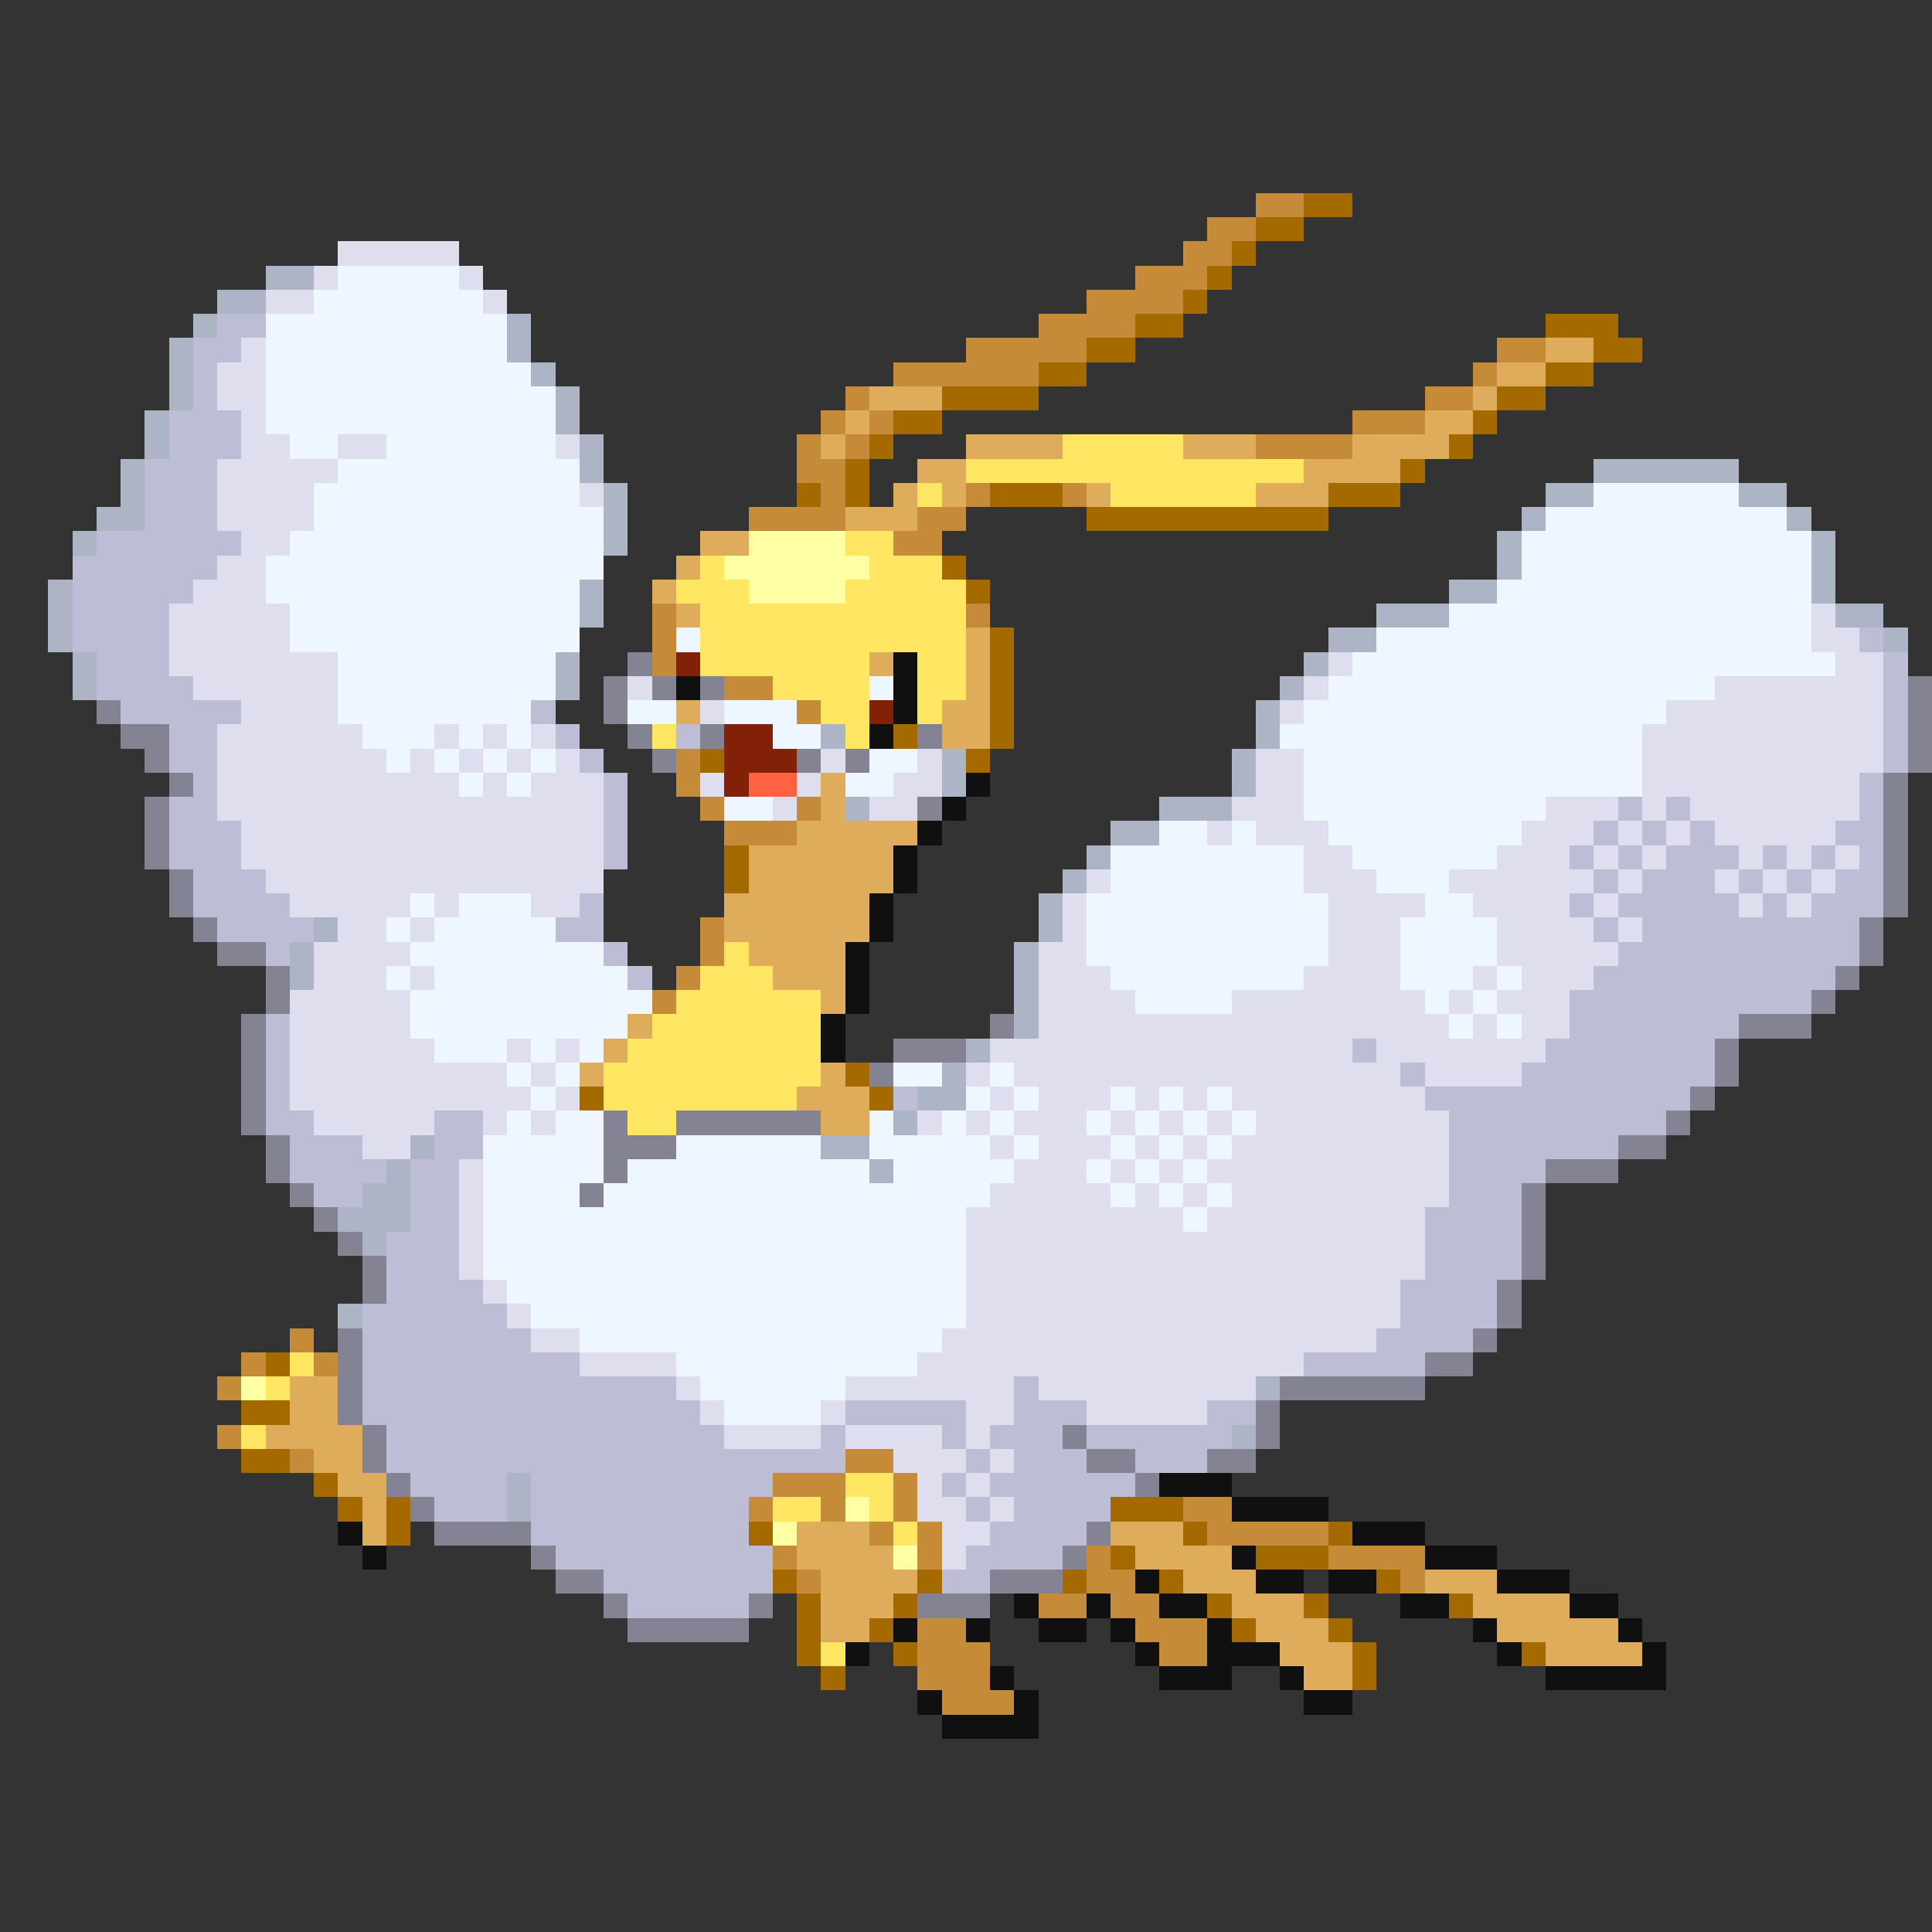 <svg xmlns="http://www.w3.org/2000/svg" viewBox="0 -0.5 80 80" shape-rendering="crispEdges">
<rect x="0" y="-0.5" width="80" height="80" fill="#333333" stroke="none"/>
<path stroke="#c58b39" d="M52 8h2M50 9h2M49 10h2M47 11h3M45 12h4M43 13h4M40 14h5M62 14h2M37 15h6M61 15h1M35 16h1M59 16h2M34 17h1M36 17h1M56 17h3M33 18h1M35 18h1M52 18h4M33 19h2M34 20h1M40 20h1M44 20h1M31 21h4M38 21h2M37 22h2M27 25h1M40 25h1M27 26h1M27 27h1M30 28h2M33 29h1M28 31h1M28 32h1M29 33h1M33 33h1M30 34h3M29 38h1M29 39h1M28 40h1M27 41h1M12 55h1M10 56h1M13 56h1M9 57h1M9 59h1M12 60h1M35 60h2M32 61h3M37 61h1M31 62h1M34 62h1M37 62h1M49 62h2M36 63h1M38 63h1M50 63h5M32 64h1M38 64h1M45 64h1M55 64h4M33 65h1M45 65h2M58 65h1M43 66h2M46 66h2M38 67h2M47 67h3M38 68h3M48 68h2M38 69h3M39 70h3" />
<path stroke="#a46a00" d="M54 8h2M52 9h2M51 10h1M50 11h1M49 12h1M47 13h2M64 13h3M45 14h2M66 14h2M43 15h2M64 15h2M39 16h4M62 16h2M37 17h2M61 17h1M36 18h1M60 18h1M35 19h1M58 19h1M33 20h1M35 20h1M41 20h3M55 20h3M45 21h10M39 23h1M40 24h1M41 26h1M41 27h1M41 28h1M41 29h1M37 30h1M41 30h1M29 31h1M40 31h1M30 35h1M30 36h1M35 44h1M24 45h1M36 45h1M11 56h1M10 58h2M10 60h2M13 61h1M14 62h1M16 62h1M46 62h3M16 63h1M31 63h1M49 63h1M55 63h1M46 64h1M52 64h3M32 65h1M38 65h1M44 65h1M48 65h1M57 65h1M33 66h1M37 66h1M50 66h1M54 66h1M60 66h1M33 67h1M36 67h1M51 67h1M55 67h1M33 68h1M37 68h1M56 68h1M63 68h1M34 69h1M56 69h1" />
<path stroke="#dedeee" d="M14 10h5M13 11h1M19 11h1M11 12h2M20 12h1M10 14h1M9 15h2M9 16h2M10 17h1M10 18h2M14 18h2M23 18h1M9 19h5M9 20h4M24 20h1M9 21h4M10 22h2M9 23h2M8 24h3M7 25h5M75 25h1M7 26h5M75 26h2M7 27h7M55 27h1M76 27h2M8 28h6M26 28h1M54 28h1M71 28h7M10 29h4M29 29h1M53 29h1M69 29h9M9 30h6M18 30h1M20 30h1M22 30h1M68 30h10M9 31h7M17 31h1M19 31h1M21 31h1M23 31h1M34 31h1M38 31h1M52 31h2M68 31h10M9 32h10M20 32h1M22 32h3M29 32h1M33 32h1M37 32h2M52 32h2M68 32h9M9 33h16M32 33h1M36 33h2M51 33h3M64 33h3M68 33h1M70 33h7M10 34h15M50 34h1M52 34h3M63 34h3M67 34h1M69 34h1M71 34h5M10 35h15M54 35h2M62 35h3M66 35h1M68 35h1M72 35h1M74 35h1M76 35h1M11 36h14M45 36h1M54 36h3M60 36h6M67 36h1M71 36h1M73 36h1M75 36h1M12 37h5M18 37h1M22 37h2M44 37h1M55 37h4M61 37h4M66 37h1M72 37h1M74 37h1M14 38h2M17 38h1M44 38h1M55 38h3M62 38h4M67 38h1M13 39h4M43 39h2M55 39h3M62 39h5M13 40h3M17 40h1M43 40h3M54 40h4M61 40h1M63 40h3M12 41h5M43 41h4M51 41h8M60 41h1M62 41h3M12 42h5M43 42h17M61 42h1M63 42h2M12 43h6M21 43h1M23 43h1M41 43h15M57 43h7M12 44h9M22 44h1M40 44h1M42 44h16M59 44h4M12 45h10M23 45h1M41 45h1M43 45h3M47 45h1M49 45h1M51 45h8M13 46h5M20 46h1M22 46h1M38 46h1M40 46h1M42 46h3M46 46h1M48 46h1M50 46h1M52 46h8M15 47h2M41 47h1M43 47h3M47 47h1M49 47h1M51 47h9M19 48h1M42 48h3M46 48h1M48 48h1M50 48h10M19 49h1M41 49h5M47 49h1M49 49h1M51 49h9M19 50h1M40 50h9M50 50h9M19 51h1M40 51h19M19 52h1M40 52h19M20 53h1M40 53h18M21 54h1M40 54h18M22 55h2M39 55h18M24 56h4M38 56h16M28 57h1M35 57h7M43 57h9M29 58h1M34 58h1M40 58h2M45 58h5M30 59h4M35 59h4M40 59h1M37 60h3M41 60h1M38 61h1M40 61h1M38 62h2M41 62h1M39 63h2M39 64h1" />
<path stroke="#acb4c5" d="M11 11h2M9 12h2M8 13h1M21 13h1M7 14h1M21 14h1M7 15h1M22 15h1M7 16h1M23 16h1M6 17h1M23 17h1M6 18h1M24 18h1M5 19h1M24 19h1M66 19h6M5 20h1M25 20h1M64 20h2M72 20h2M4 21h2M25 21h1M63 21h1M74 21h1M3 22h1M25 22h1M62 22h1M75 22h1M62 23h1M75 23h1M2 24h1M24 24h1M60 24h2M75 24h1M2 25h1M24 25h1M57 25h3M76 25h2M2 26h1M55 26h2M78 26h1M3 27h1M23 27h1M54 27h1M3 28h1M23 28h1M53 28h1M52 29h1M34 30h1M52 30h1M39 31h1M51 31h1M39 32h1M51 32h1M35 33h1M48 33h3M46 34h2M45 35h1M44 36h1M43 37h1M13 38h1M43 38h1M12 39h1M42 39h1M12 40h1M42 40h1M42 41h1M42 42h1M40 43h1M39 44h1M38 45h2M37 46h1M17 47h1M34 47h2M16 48h1M36 48h1M15 49h2M14 50h3M15 51h1M14 54h1M52 57h1M51 59h1M21 61h1M21 62h1" />
<path stroke="#eef6ff" d="M14 11h5M13 12h7M11 13h10M11 14h10M11 15h11M11 16h12M11 17h12M12 18h2M16 18h7M14 19h10M13 20h11M66 20h6M13 21h12M64 21h10M12 22h13M63 22h12M11 23h14M63 23h12M11 24h13M62 24h13M12 25h12M60 25h15M12 26h12M28 26h1M57 26h18M14 27h9M56 27h20M14 28h9M36 28h1M55 28h16M14 29h8M26 29h2M30 29h3M54 29h15M15 30h3M19 30h1M21 30h1M32 30h2M53 30h15M16 31h1M18 31h1M20 31h1M22 31h1M36 31h2M54 31h14M19 32h1M21 32h1M35 32h2M54 32h14M30 33h2M54 33h10M48 34h2M51 34h1M55 34h8M46 35h8M56 35h6M46 36h8M57 36h3M17 37h1M19 37h3M45 37h10M59 37h2M16 38h1M18 38h5M45 38h10M58 38h4M17 39h8M45 39h10M58 39h4M16 40h1M18 40h8M46 40h8M58 40h3M62 40h1M17 41h10M47 41h4M59 41h1M61 41h1M17 42h9M60 42h1M62 42h1M18 43h3M22 43h1M24 43h1M21 44h1M23 44h1M37 44h2M41 44h1M22 45h1M40 45h1M42 45h1M46 45h1M48 45h1M50 45h1M21 46h1M23 46h2M36 46h1M39 46h1M41 46h1M45 46h1M47 46h1M49 46h1M51 46h1M20 47h5M28 47h6M36 47h5M42 47h1M46 47h1M48 47h1M50 47h1M20 48h5M26 48h10M37 48h5M45 48h1M47 48h1M49 48h1M20 49h4M25 49h16M46 49h1M48 49h1M50 49h1M20 50h20M49 50h1M20 51h20M20 52h20M21 53h19M22 54h18M24 55h15M28 56h10M29 57h6M30 58h4" />
<path stroke="#bdbdd5" d="M9 13h2M8 14h2M8 15h1M8 16h1M7 17h3M7 18h3M6 19h3M6 20h3M6 21h3M4 22h6M3 23h6M3 24h5M3 25h4M3 26h4M77 26h1M4 27h3M78 27h1M4 28h4M78 28h1M5 29h5M22 29h1M78 29h1M7 30h2M23 30h1M28 30h1M78 30h1M7 31h2M24 31h1M78 31h1M8 32h1M25 32h1M77 32h1M7 33h2M25 33h1M67 33h1M69 33h1M77 33h1M7 34h3M25 34h1M66 34h1M68 34h1M70 34h1M76 34h2M7 35h3M25 35h1M65 35h1M67 35h1M69 35h3M73 35h1M75 35h1M77 35h1M8 36h3M66 36h1M68 36h3M72 36h1M74 36h1M76 36h2M8 37h4M24 37h1M65 37h1M67 37h5M73 37h1M75 37h3M9 38h4M23 38h2M66 38h1M68 38h9M11 39h1M25 39h1M67 39h10M26 40h1M66 40h10M65 41h10M11 42h1M65 42h7M11 43h1M56 43h1M64 43h7M11 44h1M58 44h1M63 44h8M11 45h1M37 45h1M59 45h11M11 46h2M18 46h2M60 46h9M12 47h3M18 47h2M60 47h7M12 48h4M17 48h2M60 48h4M13 49h2M17 49h2M60 49h3M17 50h2M59 50h4M16 51h3M59 51h4M16 52h3M59 52h4M16 53h4M58 53h4M15 54h6M58 54h4M15 55h7M57 55h4M15 56h9M54 56h5M15 57h13M42 57h1M15 58h14M35 58h5M42 58h3M50 58h2M16 59h14M34 59h1M39 59h1M41 59h3M45 59h6M16 60h19M40 60h1M42 60h3M47 60h3M17 61h4M22 61h10M39 61h1M41 61h6M18 62h3M22 62h9M40 62h1M42 62h4M22 63h9M41 63h4M23 64h9M40 64h4M25 65h7M39 65h2M26 66h5" />
<path stroke="#deac5a" d="M64 14h2M62 15h2M36 16h3M61 16h1M35 17h1M59 17h2M34 18h1M40 18h4M49 18h3M56 18h4M38 19h2M54 19h4M37 20h1M39 20h1M45 20h1M52 20h3M35 21h3M29 22h2M28 23h1M27 24h1M28 25h1M40 26h1M36 27h1M40 27h1M40 28h1M28 29h1M39 29h2M39 30h2M34 32h1M34 33h1M33 34h5M31 35h6M31 36h6M30 37h6M30 38h6M31 39h4M32 40h3M34 41h1M26 42h1M25 43h1M24 44h1M34 44h1M33 45h3M34 46h2M12 57h2M12 58h2M11 59h4M13 60h2M14 61h2M15 62h1M15 63h1M33 63h3M46 63h3M33 64h4M47 64h4M34 65h4M49 65h3M59 65h3M34 66h3M51 66h3M61 66h4M34 67h2M52 67h3M62 67h5M53 68h3M64 68h4M54 69h2" />
<path stroke="#ffe662" d="M44 18h5M40 19h14M38 20h1M46 20h6M35 22h2M29 23h1M36 23h3M28 24h3M35 24h5M29 25h11M29 26h11M29 27h7M38 27h2M32 28h4M38 28h2M34 29h2M38 29h1M27 30h1M35 30h1M30 39h1M29 40h3M28 41h6M27 42h7M26 43h8M25 44h9M25 45h8M26 46h2M12 56h1M11 57h1M10 59h1M35 61h2M32 62h2M36 62h1M37 63h1M34 68h1" />
<path stroke="#ffffa4" d="M31 22h4M30 23h6M31 24h4M10 57h1M35 62h1M32 63h1M37 64h1" />
<path stroke="#838394" d="M26 27h1M25 28h1M27 28h1M29 28h1M79 28h1M4 29h1M25 29h1M79 29h1M5 30h2M26 30h1M29 30h1M38 30h1M79 30h1M6 31h1M27 31h1M33 31h1M35 31h1M79 31h1M7 32h1M78 32h1M6 33h1M38 33h1M78 33h1M6 34h1M78 34h1M6 35h1M78 35h1M7 36h1M78 36h1M7 37h1M78 37h1M8 38h1M77 38h1M9 39h2M77 39h1M11 40h1M76 40h1M11 41h1M75 41h1M10 42h1M41 42h1M72 42h3M10 43h1M37 43h3M71 43h1M10 44h1M36 44h1M71 44h1M10 45h1M70 45h1M10 46h1M25 46h1M28 46h6M69 46h1M11 47h1M25 47h3M67 47h2M11 48h1M25 48h1M64 48h3M12 49h1M24 49h1M63 49h1M13 50h1M63 50h1M14 51h1M63 51h1M15 52h1M63 52h1M15 53h1M62 53h1M62 54h1M14 55h1M61 55h1M14 56h1M59 56h2M14 57h1M53 57h6M14 58h1M52 58h1M15 59h1M44 59h1M52 59h1M15 60h1M45 60h2M50 60h2M16 61h1M47 61h1M17 62h1M18 63h4M45 63h1M22 64h1M44 64h1M23 65h2M41 65h3M25 66h1M31 66h1M38 66h3M26 67h5" />
<path stroke="#832008" d="M28 27h1M36 29h1M30 30h2M30 31h3M30 32h1" />
<path stroke="#101010" d="M37 27h1M28 28h1M37 28h1M37 29h1M36 30h1M40 32h1M39 33h1M38 34h1M37 35h1M37 36h1M36 37h1M36 38h1M35 39h1M35 40h1M35 41h1M34 42h1M34 43h1M48 61h3M51 62h4M14 63h1M56 63h3M15 64h1M51 64h1M59 64h3M47 65h1M52 65h2M55 65h2M62 65h3M42 66h1M45 66h1M48 66h2M58 66h2M65 66h2M37 67h1M40 67h1M43 67h2M46 67h1M50 67h1M61 67h1M67 67h1M35 68h1M47 68h1M50 68h3M62 68h1M68 68h1M41 69h1M48 69h3M53 69h1M64 69h5M38 70h1M42 70h1M54 70h2M39 71h4" />
<path stroke="#ff6241" d="M31 32h2" />
</svg>